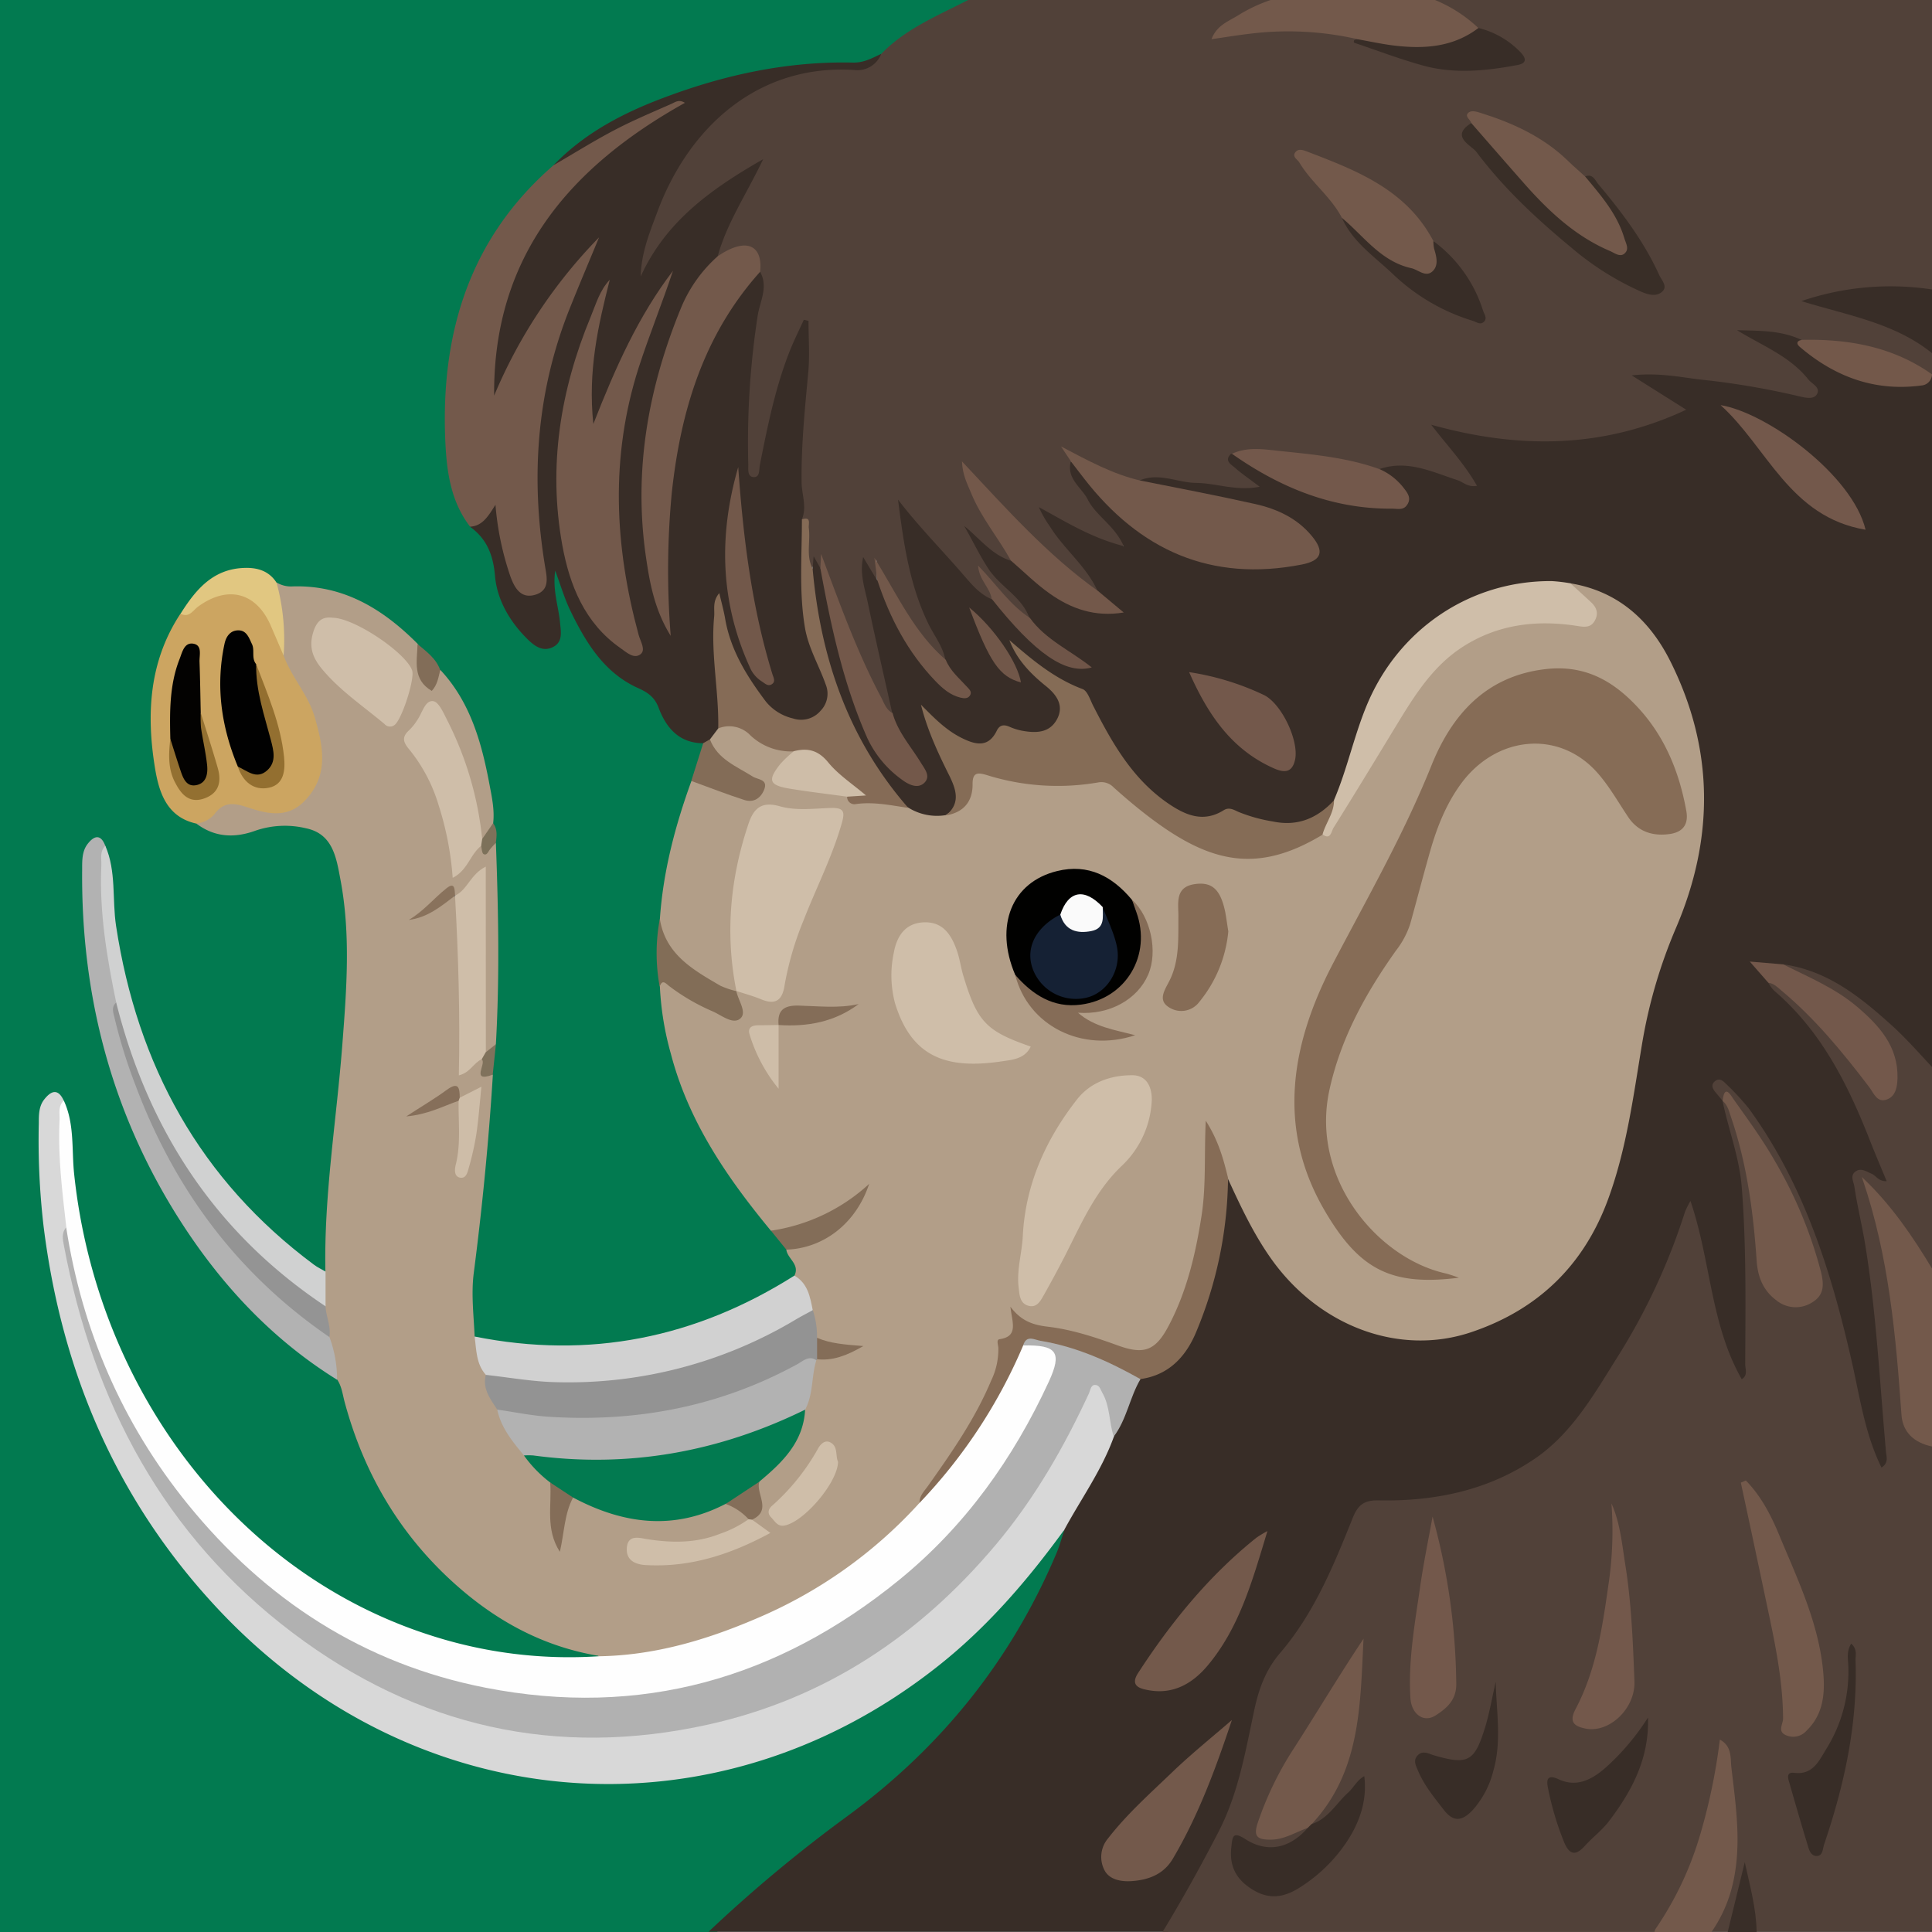 <svg xmlns="http://www.w3.org/2000/svg" viewBox="0 0 506.33 506.33"><rect x="0" y="0" width="506.33" height="506.33" fill="#808080" stroke="none"/><defs><style>.cls-1{fill:#027a50;}.cls-2{fill:#514139;}.cls-3{fill:#73594b;}.cls-4{fill:#b29e88;}.cls-5{fill:#382d27;}.cls-6{fill:#d8d8d8;}.cls-7{fill:#fefefe;}.cls-8{fill:#cca561;}.cls-9{fill:#b2b2b2;}.cls-10{fill:#d1d1d1;}.cls-11{fill:#d0d1d1;}.cls-12{fill:#826d57;}.cls-13{fill:#e1c781;}.cls-14{fill:#836c57;}.cls-15{fill:#836d58;}.cls-16{fill:#826d58;}.cls-17{fill:#80725c;}.cls-18{fill:#7d715a;}.cls-19{fill:#856b56;}.cls-20{fill:#73584b;}.cls-21{fill:#392e27;}.cls-22{fill:#73584a;}.cls-23{fill:#72584a;}.cls-24{fill:#6f5548;}.cls-25{fill:#392e28;}.cls-26{fill:#866c56;}.cls-27{fill:#856c56;}.cls-28{fill:#cfbea9;}.cls-29{fill:#939393;}.cls-30{fill:#010100;}.cls-31{fill:#949494;}.cls-32{fill:#856c57;}.cls-33{fill:#cebda8;}.cls-34{fill:#846d58;}.cls-35{fill:#846e59;}.cls-36{fill:#866f5a;}.cls-37{fill:#89725c;}.cls-38{fill:#b1b1b1;}.cls-39{fill:#715749;}.cls-40{fill:#010101;}.cls-41{fill:#030201;}.cls-42{fill:#936f30;}.cls-43{fill:#937031;}.cls-44{fill:#152134;}.cls-45{fill:#fafafa;}</style></defs><g id="Calque_2" data-name="Calque 2"><g id="Calque_8" data-name="Calque 8"><path class="cls-1" d="M278.76,406.84c-8.26,17.65-17.25,34.78-31.28,48.83a265.42,265.42,0,0,1-30.1,26.06c-8.69,6.42-16.64,13.77-24.95,20.66-1.52,1.27-3,2.75-4.56,3.94H0V0H257.58a22.87,22.87,0,0,1-2.93,1.36c-8.23,4.1-16.46,8.18-23.51,14.23a8.3,8.3,0,0,1-2.22,1.27h0c-2.43,1-5.09.82-7.75,1-5.8.33-11.54.88-17.21,1.72-16.24,2.38-31.86,7.11-46.32,15.81a64.64,64.64,0,0,0-7.49,5h0a23,23,0,0,0-3.56,3.56l-.24.31c-16.56,14.26-24.5,33.08-27.54,54.07-1.89,13.07-.85,26.09,5.43,38.15l.23.46c.28.21.56.42.82.64,3.94,3.27,5.59,7.51,6.19,12.8a25.18,25.18,0,0,0,8,15.64c1.22,1.13,2.58,2.38,4.38,1.3,1.57-.94,1.14-2.58,1-4.07-.35-3.78-1.38-7.51-1-11.36.1-1.21.41-2.56,1.66-2.79s1.9,1.08,2.32,2.18a74.91,74.91,0,0,0,7,14.79c3.58,5.51,7.79,10.32,13.93,13.1,1.69.77,3.49,1.71,4.12,3.44,2.12,5.82,6.57,9.24,11.67,12.09h0l.09.06c0,.08.06.15.08.22h0c1.24,3.39-.6,6.18-1.71,9.11-.15.4-.29.8-.4,1.2l-.06.2c-3.39,11.68-6.72,23.38-7.93,35.55a16.39,16.39,0,0,0-.73,3.47h0c0,.45-.08.88-.1,1.33h0c-.15,3.46.46,6.94.5,10.41,0,.43,0,.87,0,1.31,0,.12,0,.25,0,.38,1.61,14,5.28,27.29,12.26,39.61,4.76,8.4,10.77,15.91,16.39,23.7.24.35.5.7.76,1s.31.39.47.58a32.46,32.46,0,0,1,2.87,3.63c.13.2.25.41.37.63l.19.32c1.45,2.37,2.87,4.75,1.38,7.41a4.5,4.5,0,0,1-.49.74s0,0,0,0a2.77,2.77,0,0,1-.22.29c-13,9.39-27.71,14.59-43.38,17.25a107.37,107.37,0,0,1-34.55.11,15.45,15.45,0,0,1-4.64-1.24,6.84,6.84,0,0,1-1.18-.71,7.17,7.17,0,0,1-.94-.82c-2-4.87-2-10.06-1.49-15.08,1.82-16.35,3.15-32.75,5.62-49a28.81,28.81,0,0,0,.07-4.26v-.2a10.27,10.27,0,0,1,0-2.07,27.85,27.85,0,0,1,.57-3.95c.06-.34.13-.69.18-1,.12-.64.21-1.29.27-1.94q.09-25.31-.05-50.6V222a9.81,9.81,0,0,1-.07-1.09c0-.69,0-1.38,0-2.06a7.15,7.15,0,0,0-.25-1.78,4,4,0,0,0-.34-.87c-1.06-6.81-2-13.64-3.9-20.3A58.11,58.11,0,0,0,115,177.32l-.25-.34c-.14-.17-.28-.34-.41-.52-1.19-1.48-2.29-3-3.57-4.42a15.42,15.42,0,0,0-1.41-1.39,12.56,12.56,0,0,0-1.4-1.1c-8.73-8-18.27-14.26-30.79-13.93a8.75,8.75,0,0,1-4.12-.88,8,8,0,0,1-1.06-.6,3.92,3.92,0,0,0-.33-.27C64,147.5,57.41,151.57,52,157.12h0c-.65.66-1.27,1.34-1.88,2a8.86,8.86,0,0,0-1.23,2c-.16.33-.32.66-.5,1-6.85,12.42-8.45,25.64-5.8,39.43,1.13,5.87,4.07,10.56,9.76,13a3,3,0,0,0,.37.17l.88.46a15.4,15.4,0,0,0,11.12.82A37.83,37.83,0,0,1,76,214.81c7.33.19,11.58,3.4,13.94,10.53,2.71,8.18,2.48,16.68,2.63,25.13.41,22.14-3.31,44-5.16,65.91-.46,5.42.91,11-1.06,16.29a5.81,5.81,0,0,1-1.11.83,3.14,3.14,0,0,1-.5.23c-2.27.84-4-1.35-5.68-2.55C65.52,321.42,55,308.89,46.53,294.57A130.71,130.71,0,0,1,28,230.19a13,13,0,0,0-.27-2.34.33.33,0,0,0,0-.1A18.25,18.25,0,0,0,26.55,224v0c-.12-.3-.25-.59-.38-.88-3.6-.24-2.61,2.65-2.75,4.37a114.72,114.72,0,0,0,1.19,24.36c5,36.36,19.52,68.14,46.14,93.93,5,4.79,10.54,8.76,15.93,13h0l1.64,1.32.56.45c2.3,2.19,2.82,5.2,3.62,8.06,6.45,23,19.49,41.17,39.65,54.16a62.68,62.68,0,0,0,21.05,8.68c1.6.34,4,.08,3.93,2.63,0,.12,0,.25,0,.38s0,.09,0,.13c-6.38,2.89-13.15,1.87-19.58,1.05C91,429.7,57.36,404.89,35,364.28a143.59,143.59,0,0,1-17.11-54.69l-.24-2.49c-.33-3.66-.52-7.34-.59-11.06a11.59,11.59,0,0,0-.27-2.31,11.92,11.92,0,0,0-1.13-3.05c-.13-.24-.26-.48-.41-.72-3.63-.26-2.7,2.66-2.74,4.37-.22,10.12-.4,20.24,1.08,30.31,4.82,32.77,16.79,62.54,38.09,88C75.3,441,104.89,459.72,142,464.44c37.34,4.76,71.15-4.76,101-27.84a154.36,154.36,0,0,0,30.14-31c1.42-1.94,2.46-4.46,5.43-4.66l.24.22.09.08C280.61,403.06,279.56,405.1,278.76,406.84Z"/><path class="cls-2" d="M506.33,0V77.25c-.81,0-1.71-.13-2.48-.16-8.78-.31-17.52-.11-26.42,1.75a119.83,119.83,0,0,1,22.36,7.37,20,20,0,0,1,6.54,4.2v8.31l-.12,0h-.12a3.61,3.61,0,0,1-1.4-.21l0,0c-9.55-5.19-19.87-7.32-30.56-8l-1.56-.09c-.48-.18-1-.34-1.46-.47-3.13-.83-6.45-.72-9.34-1.58A37,37,0,0,1,475.8,98.56c1.29,1.49,2.92,3.12,1.79,5.27s-3.36,2-5.32,1.77c-7.74-1-15.33-2.91-23.07-3.94-4.78-.64-9.62-.63-14.72-1.72,1.08,1.58,2.63,1.93,3.77,2.79,1.81,1.37,4.58,2.27,4.19,5-.34,2.4-2.94,2.94-4.95,3.66-3.43,1.24-6.91,2.38-10.43,3.36-15.64,4.38-31.21,3.25-47.28-.89,2.46,3.61,5.27,6.33,7.28,9.62.78,1.27,1.72,2.7.76,4.16-1.17,1.78-3,1.15-4.51.55a66.57,66.57,0,0,0-15.81-4.29,17.59,17.59,0,0,0-4.22-.08h0a10.07,10.07,0,0,0-1.34.2c-.27,0-.55.11-.82.18-7.95-1.36-15.79-3.34-23.89-3.81-3.2-.19-6.4-.79-9.57-.36a15.28,15.28,0,0,0-2.07.44,1.34,1.34,0,0,0-.07.27c-.52,2.15,1.56,2.36,2.7,3.24s3.16,1.87,2.4,3.82c-.68,1.75-2.6,1.76-4.3,1.71-4.29-.12-8.46-1.18-12.72-1.48-3.54-.25-7-1.23-10.59-1.28h0a16.53,16.53,0,0,0-3.27.27l-.27,0c-6.44-.31-11.92-3.23-17.28-6.46-.13-.08-.23-.34-.34-.33-.69,0,0,.39-.08.59s0,.21.07.32a14,14,0,0,0,.49,1.85h0c1.66,4.92,5.53,8.39,8.76,12.27,1.84,2.21,5.58,4.42,3.6,7.39a.76.76,0,0,1-.08.11,1.09,1.09,0,0,1-.13.17c-2.1,2.66-5.36-.08-7.88-1A38.77,38.77,0,0,1,275.71,136c3.52,4.12,7.06,8.89,10.82,13.49,1.23,1.49,2.67,3.11,1.6,5.38l-.22.11-.11.06c-1.87.84-3.32-.39-4.61-1.42-10.27-8.23-19.4-17.64-27.94-26.83a81.32,81.32,0,0,0,8.19,14.47c1.15,1.64,2.84,3.22,1.84,5.55a1.59,1.59,0,0,1-.12.27h0c-4.14.36-5.52-.39-9.55-5.81,3.71,5.13,7.44,10.24,12.06,14.65,1.61,1.53,3.69,3.12,2.52,5.94l-.24.09a.09.09,0,0,1-.06,0c-2.38.86-3.73-1-5.23-2.31-2.53-2.13-4-5.12-6-7.42.46,1.4,3,2.5,1.46,4.7l-.09.13-.07.09c-2.48.76-4.27-.63-5.67-2.24-5.54-6.37-11.67-12.23-16.84-19.35,2,10.82,4,21.35,9.57,30.81,1.14,1.92,2.56,4,1.18,6.5l-.29.08h0c-2.9.7-4.26-1.63-5.66-3.41-5.11-6.57-10.09-13.25-12.49-22.52h0c0-.12-.07-.24-.1-.36a1.77,1.77,0,0,0,0,.22c0,.79.08,2.39.11,3.62h0c0,.48,0,.9,0,1.2s0,.44,0,.44a2.52,2.52,0,0,1-2.21-1.18c2.77,9.64,4.46,20.76,7.5,31.55a4.43,4.43,0,0,1-.74,4.23l-.38.15h-.06c-2,.61-3.06-1-3.83-2.4a148.45,148.45,0,0,1-12-27.67c-.59-1.85-1.12-3.72-1.61-5.61-.16-.62-.32-1.24-.47-1.87a14.36,14.36,0,0,1-.08-1.48c-.52.12-.28.75-.65,1l-.2.11,0,0c-.25.11-.52.16-.63,0-.64-.76-1-.94-1.41-.49a1.15,1.15,0,0,0-.15.2,3,3,0,0,0-.24.41,3.36,3.36,0,0,1-1.34-.91c-1.09-1.26-.64-3.09-.69-4.67a27.59,27.59,0,0,0-.44-5.84v-.07a7.76,7.76,0,0,0-1-2.26c-2.68-15.38.73-30.63,1-46.13A146,146,0,0,0,202,117.6a30.1,30.1,0,0,1-1.45,5.77c-.57,1.42-1.41,2.9-3.12,2.74-1.95-.17-2.6-1.79-2.8-3.57a120.6,120.6,0,0,1-.09-22.8c.67-9.11,2.64-18,3.43-27.13,0,0,0,0,0,0l0-.34c-.07-.27-.14-.53-.2-.78-1.37-5.18-1.65-5.13-7.73-4a3,3,0,0,1-2-.15l-.14-.08a1.33,1.33,0,0,1-.19-.14c-1.29-2.41-.09-4.55.86-6.63,2.21-4.83,4.62-9.57,7.28-14.52-10,6.64-19.27,13.58-24.63,24.51-.71,1.45-1.86,3.24-3.74,2.61s-1.6-2.79-1.19-4.34c4.92-18.75,12.4-35.81,30.35-46A38,38,0,0,1,204,19.55a52.92,52.92,0,0,1,18.63-2.2c3.38.14,6.21-.55,8.36-3.26,6.27-6.47,14.44-9.85,22.25-13.84l.49-.25h84.56a16,16,0,0,1-2.51.91,73.58,73.58,0,0,0-14.17,7,88.57,88.57,0,0,1,29.36-.43c1.77.26,3.68.18,4.86,1.92a.85.85,0,0,1-.14.86l0,0-.15.21.8.15h0a118.66,118.66,0,0,1,11.88,3.24c6.33,1.9,12.7,3.59,19.58,2.67,2.9-.38,5.85-.3,9-1.57-2.55-3.43-6.13-4.53-9.34-6.14l-.34-.18-.76-.52C381.72,5,377.14,1.93,371.82.06L371.66,0Z"/><path class="cls-3" d="M387.41,8.86c-.46,1.86-2.48,2.34-4.11,3a28.76,28.76,0,0,1-15.14,2,39.12,39.12,0,0,1-7.42-1.75,22.26,22.26,0,0,1-4.46-1.49h0a5,5,0,0,1-.56-.38h-.07a81.54,81.54,0,0,0-27.9-1.42c-3.25.37-6.48.91-10.24,1.45,1.41-3.79,4.7-4.76,7.28-6.44A41.08,41.08,0,0,1,333,0h43.08a37,37,0,0,1,11.35,7.33A3.8,3.8,0,0,1,387.41,8.86Z"/><path class="cls-4" d="M85.28,333.22c-.41-20,2.92-39.67,4.44-59.49,1.11-14.38,2.22-28.83-.49-43.16-1.07-5.65-1.92-12-9-13.49a23.81,23.81,0,0,0-13.26.61c-5.48,2-10.71,1.78-15.52-1.86,4.86-6.6,7.36-7.52,15.05-5.57,9.85,2.51,16-2.17,16-12.3,0-7-2.88-13.2-6.42-19.09-1.44-2.41-3.31-4.62-3.15-7.68a45.4,45.4,0,0,0-1.13-12.56c-.5-2-1.1-4.16.73-5.95a7.29,7.29,0,0,0,4.24,1c13.38-.38,23.67,6,32.7,15.07a13.57,13.57,0,0,1,1.63,5.14c.14,3.88,1.74,4,4.31,1.68,7.85,8.41,10.79,19,12.84,29.85.63,3.37,1.4,6.78,1,10.28-.11,2.07-.23,4.15-3.1,4.2-2.07-1.81-2.1-4.41-2.54-6.82A79.12,79.12,0,0,0,116.28,191c-.75-1.45-1.2-3.64-2.89-3.8-2.11-.2-2.42,2.36-3.54,3.69-1.38,1.65-1.95,3.42-.5,5.41,6.45,8.82,9,19.07,10.75,30,2-1.71,2.81-4.41,5.44-4.95,1.52.29,2.89-.9,4.42-.43.65,17.56,1,35.13,0,52.7-.73,1.46-1.29,3.28-3.46,1.59-1.52-2.39-1.16-5.1-1.17-7.71-.06-11.57,0-23.13,0-35.09-2,.5-3,2.49-4.79,2.6-4.41-2-5.93,2.54-8.49,3.73,2.6-.63,3.68-6.18,8.17-3.14,1.56,6.43,1.68,13,2,19.56s.12,12.86,0,19.29c0,2.24.39,3.6,3,2.74,2.95,0,1.85,3.67,3.95,4.47-1.08,17.36-2.77,34.66-5,51.9-.73,5.67,0,11.2.22,16.79,2.6,2.51,2.66,6.06,3.75,9.19.41,3.39,1.86,6.43,3.27,9.48a44.78,44.78,0,0,0,7.19,11.48c1.81,3.14,5.48,4.76,6.8,8.3,1,4.51.67,9.1.63,13.06.5-3.32.14-7.54,4.19-10.08a5.08,5.08,0,0,1,3.42.37c11.43,5.36,23,6,34.7,1a4.27,4.27,0,0,1,1.48-.19c3.16.43,5.87,1.47,6.64,5-.48,2.66-2.54,3.78-4.74,4.64-6.08,2.37-12.23,4.24-18.92,2.81-1.86-.4-3.93-.81-5.93.69,1,2.29,3.07,2.26,5,2.3,8.31.19,16-2.25,23.61-5.35,2.63-1.07,1.72-2.7,1.23-4.41,1.39-3.37.61-7,1.2-10.45a9.33,9.33,0,0,1,3.34-4.15c4.78-3.94,7.23-9.17,8.49-15.08,1.29-4,1-8.51,3.19-12.3a4.42,4.42,0,0,1,1-1c2-1.12,4.31-1.21,6.3-1.84-2.74-.15-5.34-.82-7.11-3.36a20,20,0,0,1-1.56-6.32c-.37-3.53-2.84-6.34-3.37-9.8,1.5-3-1.79-4.42-2.11-6.81a3.2,3.2,0,0,1,2.39-1.62c7.13-1.35,11.92-6,15.39-10.55-5.88,4.33-12.72,8.91-21.81,7.2-11.48-13.9-21.57-28.57-26.22-46.34a78.13,78.13,0,0,1-2.89-17.63c-.35-3.93,2.14-2,3.31-1.35,3.67,2.17,7.32,4.36,11.17,6.25,3,1.5,5.27,2.1,5-2.6,0-.65.59-1.13,1.16-1.5a4.89,4.89,0,0,1,2.93-.19c6.65,1.06,6.66,1.06,8.23-5.71,2.46-10.6,7.45-20.24,11.36-30.29,3.62-9.33,3.65-9.33-6.25-9.54-1,0-2,0-3-.13-7.8-.59-8-.58-10.18,7.21-2.74,10-4.46,20.06-2.94,30.5.4,2.7,1.21,5.58-.35,8.28a3.16,3.16,0,0,1-2.2,1c-8.12,0-18.78-11.54-18.24-19.69.85-12.46,4-24.4,8.24-36.09,1.58-1.25,3.15-.5,4.7,0,2,.7,4,1.73,6,2.27,1.81.46,4.38,2,5.29-.34.8-2-2.26-2.27-3.57-3.34-3.36-2.73-8.17-4.16-8.52-9.58a5.93,5.93,0,0,1,2.35-3.76,7.56,7.56,0,0,1,9.5.85c3.3,2.87,7.76,3.32,11.23,5.75.55,2-1,3-1.91,4.31-1.73,2.34-1,3.49,1.63,4.16,4.8,1.23,10,.68,14.56,2.89,1,.65,2,1.5,3.16,1.23,4.35-1,8.41.45,12.57,1.18,3.11.89,6.21,1.91,9.53,1.29,3.53,0,4.72-2.11,5.26-5.33.88-5.17,2-5.88,7.1-4.61a74.58,74.58,0,0,0,26.61,1.78c3.27-.37,5.71,1.05,8.09,3,6,4.95,12,9.85,19.1,13.3a28.87,28.87,0,0,0,24.93.71c2.26-1,4.37-2.44,7-2.29.83.82,1.1.54,1.67-.46,6.93-12.05,14-24,21.57-35.66q14.74-22.87,41.82-20c1.69.18,4,1.07,4.88-1.06.73-1.75-1.3-2.81-2.23-4.11s-3.12-2.28-1.73-4.54c2.68-1.56,5.21-.48,7.61.63,7.08,3.28,13.21,8,17.2,14.67,10.69,18,14.38,37.34,10,58a105.68,105.68,0,0,1-6.41,20.4c-5.46,12.44-7.72,25.72-9.76,39a154.08,154.08,0,0,1-6.84,28.56c-7.62,21.34-22.45,35-44.76,38.77-17.28,2.91-32-3.87-43.5-17a77.36,77.36,0,0,1-14.78-26.29c-1.32-3.05-2.07-6.3-3.2-9.09.86,7.42-.07,15.08-1.34,22.68a89.41,89.41,0,0,1-6.86,22.82,21.19,21.19,0,0,1-5.07,7.31c-2.83,2.5-6.05,3.59-9.65,2.1-8.33-3.47-17.28-4.63-25.85-7.17-.83-.25-1.26-.7-1.77.53-1.24,3-3.23,5.52-4,8.92-2.17,9.91-8.35,17.9-13.71,26.23-2.23,3.48-5,6.59-6.63,10.46-2.86,5.68-8,9.22-12.72,13a129.85,129.85,0,0,1-65.62,28.47c-2.55.35-5.31,1.13-7.34-1.44-13.88-2.35-25.78-8.6-36.37-17.79-15.12-13.12-24.86-29.45-30.06-48.64-.55-2.05-.78-4.22-2-6-2.52-3.28-2.87-7.24-3.5-11.11.47-3-1.76-5.59-1.07-8.57C83.66,338.91,82.51,335.72,85.28,333.22Z"/><path class="cls-5" d="M506.33,98.11V281.57c-1.68-.42-2.6-2.11-3.71-3.38-6.11-7-12.58-13.49-20.59-18.28a45.4,45.4,0,0,0-8.53-4.15,25.49,25.49,0,0,0-5.74-1.31h0l-.37,0a25.37,25.37,0,0,1-5-.45,15.86,15.86,0,0,1,2.6,3.1.41.41,0,0,1,.05.09c1.31,1.43,2.64,2.85,4,4.27,0,0,0,0,0,0,5.21,5.6,10.32,11.28,14.08,18.07,4.67,8.45,8.1,17.45,11.69,26.37.56,1.4.92,3-.23,4.25s-2.4.24-3.54-.38a3.92,3.92,0,0,0-2.43-.7.83.83,0,0,0-.36.15c-.72.47-.63,1.86-.38,3.33.76,4.39,2,8.68,2.7,13.08,3,17.86,4,35.91,5.47,53.92a7.42,7.42,0,0,1,0,1.49c-.19,1.64-.11,3.72-2,4.2-2.18.58-3.21-1.38-3.94-3a66.56,66.56,0,0,1-4.48-14.74,288.09,288.09,0,0,0-8.77-35.54,0,0,0,0,0,0,0,184.3,184.3,0,0,0-8-20.51L468,309.7l-.08-.18c-3.52-7.41-7.49-14.58-13.11-20.64h0c-.61-.67-1.24-1.32-1.9-2a1,1,0,0,1-.18-.22.79.79,0,0,1-.24,0c-.88,0-.19.64-.14,1a5.43,5.43,0,0,1,.29.67,3,3,0,0,1,.12.43l.06.27a81.54,81.54,0,0,1,3,11.28c0,.06,0,.12,0,.18a137.13,137.13,0,0,1,2.23,18.23c.79,12.26,1,24.49,1.05,36.74,0,2.43.54,6-2.1,6.61-3.19.75-3.8-3-4.88-5.29-5.45-11.59-5.92-24.47-9.55-36.67a178.7,178.7,0,0,1-30.91,55.59,43.89,43.89,0,0,1-24.42,15.28c-8.56,2.08-16.93,4.87-25.91,4.15-3.06-.24-4.41,1.62-5.45,4.12-2.78,6.77-5.92,13.36-9.23,19.88-2.33,4.61-4.69,9.3-8.19,13.05-5.26,5.63-7.76,12.35-8.75,19.66-2.58,18.94-11.4,35.24-21.06,51.22a13.13,13.13,0,0,1-2.54,3.19H185.71a376.92,376.92,0,0,1,36.1-30.09C246.49,458.12,265,435.19,276.9,407c.78-1.85,1.31-3.8,1.94-5.72,0-.12.07-.23.11-.35v0h0c-1-2.57.58-4.47,1.75-6.39a192.82,192.82,0,0,0,10-18.84,13.29,13.29,0,0,0,.69-1.14,21.72,21.72,0,0,0,1.08-2.29c.93-2.24,1.6-4.59,2.63-6.79a16,16,0,0,1,2.22-3.84,6,6,0,0,1,.66-.67,5.69,5.69,0,0,1,.72-.55c7.74-3.14,12.4-9,14.9-16.8a139.36,139.36,0,0,0,6.24-29c.16-1.63,0-3.38.89-4.78a3.93,3.93,0,0,1,1-1.1c3.37,7.34,6.77,14.63,11.49,21.26,12.56,17.63,33.54,25.46,52.33,19.14,17.44-5.86,29.49-17.45,35.87-34.78,4.91-13.33,6.67-27.34,9-41.23a132.32,132.32,0,0,1,8.84-30c10-23.39,10-46.79-1.46-69.74-5.44-10.91-13.81-18.49-26.33-20.53h0c-3.9,1.77-8.15,1-12.22,1.63-19.15,3.08-31.71,14.22-39.53,31.4a111.39,111.39,0,0,0-5.33,15.55,32.45,32.45,0,0,1-3.65,8.7c-.19.25-.39.49-.59.72s-.59.69-.89,1h0c-5.93,6.22-13.35,6.43-21.38,3.78a16.47,16.47,0,0,0-9.68-.62c-4.58,1.17-8.78-.24-12.71-2.85-8.75-5.81-14.23-14.29-18.94-23.29-2.24-4.29-4.9-7.6-9.39-9.72-.85-.4-1.68-.83-2.49-1.3a12.28,12.28,0,0,1,2.42,2.76c1.71,2.62,2.62,5.42,1.1,8.44a7.23,7.23,0,0,1-7.35,4.18c-4.51-.4-8.63-.56-12.6,2.4-2,1.53-4.83.24-7.09-.93a23.66,23.66,0,0,1-6.58-4.61c1.84,4.57,4.25,9.28,6.3,14.15,1,2.37,1.41,3.89,1.07,5.17h0c-.37,1.41-1.66,2.53-4.1,4.21a14.19,14.19,0,0,1-9.84-2,14.18,14.18,0,0,1-3.83-2.16h0a21.19,21.19,0,0,1-4.56-5.21,109.87,109.87,0,0,1-11.57-23.76v0q-1.29-3.65-2.37-7.37h0c-1.53-5.22-2.77-10.54-3.81-15.93a.06.06,0,0,1,0,0c-.06-.25-.1-.5-.15-.75a12.82,12.82,0,0,1-.35-4.59A4.79,4.79,0,0,1,213,149c0-.14,0-.29,0-.43.06-.84.14-1.7.23-2.79l1.79,3.15.06.08a10.5,10.5,0,0,1,1.4,2.25,26.32,26.32,0,0,1,1.61,5.61c.15.73.31,1.46.5,2.18,2.42,9.14,4.39,18.4,7.58,27.33a36,36,0,0,0,8.4,13.94c1.4,1.38,2.8,2.83,5.38,2.94,0-3.59-2.65-5.63-4-8.29s-4-4.7-2.11-8l0-.07c-2.15-9.66-4.39-19.31-6.42-29-.8-3.8-2.18-7.59-1.2-11.91,1.23,2.08,2.35,3.93,3.45,5.78l.15.25c2.33.92,2.65,3.29,3.54,5.16,3,6.3,6.13,12.51,10.73,17.85a20.69,20.69,0,0,0,6.83,5.56c-1.08-2.82-4.37-4.33-3.16-7.57a.14.14,0,0,1,0-.06c-.64-3.52-2.88-6.28-4.41-9.39-5-10.21-6.57-21.34-8-32.64,5.4,7.08,11.63,13.31,17.37,20,2.09,2.42,4.09,4.77,7.08,6.07l.21,0c2.37.18,3.41,2.15,4.71,3.71a49.46,49.46,0,0,0,17.53,13.47,79.43,79.43,0,0,1-9.71-7c-1.53-1.33-3.5-2.58-2.76-5.16a.24.24,0,0,1,0-.08c-2-5.57-7.6-8.12-10.72-12.85-2.38-3.6-4.18-7.48-6.38-11.26,4,3.2,7.09,7.46,12.14,9.1h0l.34-.08c2.62-.5,3.92,1.67,5.46,3.1,5.58,5.18,11.89,8.73,19.64,9.35-1.17-1.25-3.23-1.95-2.58-4.22a.53.53,0,0,1,0-.12c-2.95-6.59-8.83-11-12.56-17.05a28.12,28.12,0,0,1-2.86-5c6.93,3.75,13.49,7.92,22,10.15l.24.07-.11-.24c-2.42-5.28-7.14-7.69-9.33-12-1.64-3.19-5.52-5.37-4.47-9.79a4.22,4.22,0,0,1,1,.12c1.85.44,2.85,2.11,4.06,3.44,4.37,4.79,8.64,9.73,13.86,13.57,11.81,8.71,25.26,10.28,39.38,8.22,1.41-.2,3.21-.26,3.82-1.9.71-1.93-1-3-2.06-4.18-3.32-3.48-7.62-5.18-12.14-6.49-7.53-2.17-15.37-2.74-23-4.58-2.11-.51-4.46-.64-6.07-2.25a5.35,5.35,0,0,1-.85-1.1c5.07-2.23,9.94.55,14.92.61,5.3.07,10.49,2.21,16.62,1-2.57-1.95-4.68-3.38-6.58-5.06-1-.84-2.75-1.81-.95-3.55a8,8,0,0,1,4.78,1.09c.85.45,1.68,1,2.51,1.49,10.08,6.14,20.88,9.87,32.81,9.81,1.14,0,2.61.38,3.23-.7.83-1.43-.6-2.38-1.42-3.36s-2.27-1.89-2.85-3.25a3.37,3.37,0,0,1-.26-1.05c7.36-2.6,13.89.68,20.59,2.87,1.51.49,2.72,1.93,5.09,1.46-3.34-5.87-7.82-10.55-12-16,22.61,6.31,44.71,6.42,66.83-3.93l-14.28-9c7.6-.84,13.53.68,19.48,1.25a203.25,203.25,0,0,1,24.43,4.24c1.53.34,3.77.94,4.64-.57,1-1.8-1.32-2.67-2.28-3.88-4.89-6.14-12.17-8.86-18.67-12.89,5.77.18,11.47,0,16.78,2.5.58.51,1.17,1,1.77,1.48,9,7.23,19,10.77,30.6,8C505.23,98.41,505.78,98.27,506.33,98.11Z"/><path class="cls-5" d="M188.23,190.9l-2.18,2.89c-.46.55-.68,1.52-1.76,1-6.25-.05-9.63-3.93-11.64-9.2-1-2.72-2.64-4-5.31-5.21-9-4-13.83-12-17.92-20.47-1.49-3.09-2.45-6.43-3.91-10.36-.73,5.11.85,9.29,1.26,13.57.24,2.54.82,5.23-2,6.53-2.62,1.21-4.71-.35-6.59-2.21-4.64-4.6-7.91-10.27-8.45-16.51-.49-5.58-2.16-9.69-6.53-12.88,1.67-2.64,3.39-6.39,6.61-5.84,3,.52,2.16,4.73,2.82,7.35.93,3.7,1.39,7.53,3.07,11,.7,1.45,1.44,3.4,3.5,2.9,2.4-.58,2.11-2.77,1.74-4.53-1.82-8.53-1.36-17.16-1.6-25.78-.57-20.3,6-38.74,13.34-54.88-3.83,5.46-9.14,12.48-13.46,20.15-2.36,4.2-4.49,8.5-6.43,12.92-.68,1.55-1.11,4.1-3.37,3.56-2-.48-1.8-2.92-1.94-4.71a27.77,27.77,0,0,1,.09-5.47c4-31.18,20.94-52.85,48.56-66.78-4.09,2.1-8.29,4.2-12.36,6.57s-8.25,5-12.4,7.4c-1.9,1.11-3.74,3.06-6.31,1.4,8.11-8.43,18.21-13.7,29-17.74,15.93-6,32.37-9.55,49.48-9.17,2.88.07,5.05-1.19,7.41-2.29a6.69,6.69,0,0,1-7.14,4.23c-25-1.58-43.3,14.82-51.62,37.42-2,5.32-4.15,10.65-4.28,16.71,6.44-14.18,18-22.7,32.1-30.75-4.47,9.33-9.54,16.78-11.92,25.45a5.72,5.72,0,0,1-1.51,4.11C177.78,82.52,175,96,172,109.52c-3.76,17.12-1.57,34,1.56,48.24-1.81-26.56,1.4-54.5,17.71-79.67,1.92-3,3.62-6.51,7.94-6.85,2.22,4-.08,7.8-.65,11.56a218.08,218.08,0,0,0-2.45,39c0,1.28-.25,3.18,1.42,3.24s1.36-1.9,1.6-3.13c2-10.06,4-20.13,7.77-29.73,1.12-2.85,2.5-5.59,3.77-8.39l1.22.3c0,4.52.35,9.07-.07,13.55-.88,9.54-1.86,19.07-1.74,28.66,0,3.26,1.45,6.5.09,9.76,1.89,5.27.79,10.79,1.23,16.17.63,7.67,1.57,15.13,4.85,22.16.14.3.21.63.33.93,2.64,6.73,2.07,10.51-2,13.31-3.88,2.67-9.84,1.92-14-2.52-6.23-6.61-10.63-14.33-12.07-23.47.91,7,.19,14.18,1.5,21.22A8.6,8.6,0,0,1,188.23,190.9Z"/><path class="cls-6" d="M291.93,376.49c-3.14,8.77-8.61,16.3-13,24.42-9.7,13.34-20.39,25.77-33.44,36-58.72,46.23-137.76,39.6-189.22-16.16-26-28.13-40.2-61.71-44.87-99.55a194.43,194.43,0,0,1-1.23-26.86c0-2.16,0-4.4,1.42-6.2,1.76-2.25,3.59-3,5.11.28-.13,10.71,1.18,21.32,2.24,31.94-1.24,4-.49,7.95.37,11.78,8.94,39.86,28.3,73.31,62.17,97,38.69,27,80.6,32,124.45,14.37,32.83-13.2,56.16-37.11,72.42-68.21,1.77-3.38,3.37-6.86,5.13-10.25.76-1.46,1.54-3.17,3.51-3.13,2.13,0,3,1.8,3.84,3.47A15.6,15.6,0,0,1,291.93,376.49Z"/><path class="cls-7" d="M17.39,321.7c-1.07-9.34-2.23-18.68-1.78-28.11.09-1.77-.46-3.69,1.12-5.14,2.88,6.22,2,13,2.73,19.5,6,56,42.24,104.23,93.19,120.57a118,118,0,0,0,44.15,5.55c14.46-.19,28.06-4.18,41.19-9.79a121.54,121.54,0,0,0,43-30.42c3.4-5.42,7.88-10.06,11.37-15.42a181.76,181.76,0,0,0,11.72-21.11c1-2.06,1.82-4.27,3.81-5.69,3.78-1.57,7-.13,9.47,2.49s.66,5.45-.51,7.93c-21.62,45.71-56,75.54-106.88,83.27-38.45,5.85-72.62-5.46-102.48-30.05C40.12,392.75,25,363.17,18,328.94,17.55,326.55,16.32,324.23,17.39,321.7Z"/><path class="cls-3" d="M145.09,43.29c5.29-3.07,10.49-6.33,15.9-9.17,4.84-2.54,9.89-4.66,14.9-6.87,1-.43,2-1.31,3.61-.3-30.22,16.87-50.29,40.25-50,76.74A132.53,132.53,0,0,1,157,62.21c-2.6,6.3-5.27,12.56-7.79,18.89-8.68,21.84-10.16,44.37-6.35,67.41.46,2.77,1.24,6-2.27,7.26-4,1.39-5.71-1.61-6.84-4.74a76.68,76.68,0,0,1-3.9-18.74c-1.87,2.94-3.36,5.55-6.64,5.74-5.26-6.79-6.2-15-6.53-23C115.57,87,123.19,62.26,145.09,43.29Z"/><path class="cls-8" d="M74.33,171.81c2.09,5.74,6.49,10.29,8.19,16.27,2.19,7.68,3.75,15.08-2.62,21.75-4.49,4.7-9.79,3.49-14.73,1.85-3.69-1.23-6.42-1.78-9,1.73a7.17,7.17,0,0,1-4.77,2.42c-7.78-1.73-9.75-8.3-10.78-14.55-2.3-14.09-1.56-27.95,6.67-40.44,1.56-.37,2.36-1.7,3.44-2.69,8.23-7.51,19.72-3.91,22.26,6.93C73.54,167.31,73.48,169.65,74.33,171.81Z"/><path class="cls-9" d="M86.34,350.41a31.65,31.65,0,0,1,2,11.19C70.94,350.79,57.45,336.12,46.64,319c-17.53-27.82-25.42-58.38-25.11-91.15,0-2.34-.05-4.75,1.44-6.68,1.69-2.19,3.45-2.67,4.64.54.11,11.38.83,22.7,3.33,33.83a45,45,0,0,1,.85,5.86c-1,4.41.47,8.55,1.68,12.65,6.86,23.4,19.29,43.5,36.31,60.85,3.61,3.69,7.79,6.72,11.82,9.9A15.13,15.13,0,0,1,86.34,350.41Z"/><path class="cls-10" d="M208.19,334.31c3.51,2,4.11,5.53,4.8,9-1,2.48-3,3.93-5.18,5.15-23.24,12.75-47.89,18.32-74.35,14.49-2.25-.32-4.7-.46-6.17-2.68-2.53-2.87-2.42-6.51-2.91-10C154.48,356.3,182.36,350.64,208.19,334.31Z"/><path class="cls-11" d="M30.45,262.73C28,250.89,26,239,26.56,226.85c.08-1.77-.5-3.7,1.05-5.18,2.91,6.72,1.75,14,2.81,21,5.57,36.51,22,66.59,51.9,88.81.92.68,2,1.18,3,1.77,0,3,0,6.08,0,9.13-3.34,1.29-5.28-1.3-7.4-2.91-20.57-15.61-34.83-35.82-43.34-60.12C32.69,273.93,30.26,268.65,30.45,262.73Z"/><path class="cls-12" d="M172.93,240.8c1.44,9.31,8.73,13.38,15.86,17.53a21.53,21.53,0,0,0,4.19,1.42v0c.48,2.48,2.91,5.61,1,7.21s-4.83-.85-7.17-1.89a53.91,53.91,0,0,1-11.47-6.67c-.91-.73-1.78-1.82-2.45.18A48.42,48.42,0,0,1,172.93,240.8Z"/><path class="cls-13" d="M74.33,171.81c-1.09-2.56-2.2-5.11-3.29-7.66-3.76-8.88-11.31-10.9-19.14-5.16-1.35,1-2.34,3-4.58,1.85,3.94-6.26,8.46-11.74,16.69-12,3.45-.13,6.49.77,8.48,3.88A56.9,56.9,0,0,1,74.33,171.81Z"/><path class="cls-14" d="M184.29,194.77l1.76-1c2,5.23,7,7.07,11.25,9.76,1.28.81,4.1.66,2.95,3.46-.91,2.24-2.78,3.44-5.16,2.67-4.68-1.51-9.28-3.3-13.92-5Z"/><path class="cls-15" d="M202.05,322.53a48.27,48.27,0,0,0,25.74-12.27c-3.47,10.46-12,16.91-21.71,17.24Z"/><path class="cls-16" d="M115.37,175.61c-.46,1.89-.73,3.86-2.21,5.46-5.13-3-3.84-7.82-3.73-12.28C111.75,170.77,114.3,172.55,115.37,175.61Z"/><path class="cls-17" d="M129.13,281.65c-5.94,2.19-1.51-3-2.88-4-.48-1.1.11-1.61,1.08-1.9l2.64-2.09Z"/><path class="cls-18" d="M126.37,219.88l2.86-4.14c1.2,1.58.93,3.38.73,5.17a19.51,19.51,0,0,0-1.57,1.71c-.46.61-.81,1.66-1.65,1.21-.46-.24-.45-1.39-.65-2.13A1.26,1.26,0,0,1,126.37,219.88Z"/><path class="cls-3" d="M298.86,125.94c10,2,20.09,3.91,30.08,6.15,5.72,1.28,11,3.7,14.87,8.4,3.38,4.08,2.56,6.44-2.64,7.46-23.83,4.66-42.5-3.75-57.06-22.54l-3.33-4.32L278.07,117C285.3,120.81,291.71,124.29,298.86,125.94Z"/><path class="cls-3" d="M199.2,71.24c-14.8,16.5-20.84,36.45-23.15,58a214.66,214.66,0,0,0-.27,37.4c-4.23-6.79-5.49-13.8-6.5-20.73-3.27-22.53.57-44.16,9.14-65.07a37,37,0,0,1,9.66-13.67c.55-.35,1.09-.73,1.67-1.06C196.65,62.18,199.91,65.24,199.2,71.24Z"/><path class="cls-19" d="M188.23,190.9c.2-9.78-2-19.47-1.07-29.27.19-1.9-.53-4,1.35-6.19.59,2.55,1.19,4.65,1.55,6.8,1.43,8.27,5.76,15.11,10.67,21.64a12.94,12.94,0,0,0,7.07,4.4,6.7,6.7,0,0,0,7.25-2,6.4,6.4,0,0,0,1.34-6.92c-1.76-5-4.54-9.54-5.44-14.91-1.58-9.44-.78-18.88-.79-28.33,2.55-.84,1.68,1.22,1.81,2.25.48,3.54-.8,7.24,1,10.66,2.08,23.41,9.37,44.74,25.07,62.7-4.56-.67-9.09-1.66-13.76-1a1.9,1.9,0,0,1-2.27-1.94,2.28,2.28,0,0,1,2.68-1c-5.94-2.62-9.78-9.06-16.63-10.88a15.44,15.44,0,0,1-11.4-4.19A7.65,7.65,0,0,0,188.23,190.9Z"/><path class="cls-3" d="M385.59,32.25c-.24-.9-1.69-1.66-.91-2.56s2.19-.46,3.27-.13c8.57,2.68,16.59,6.34,23.13,12.74,1.4,1.37,2.92,2.64,4.38,4,5.2,3.86,8.35,9.31,11.37,14.83,1.05,1.93,1.63,4.24-.14,6s-3.77.76-5.61,0c-7.95-3.07-14.16-8.65-20-14.6-4.74-4.87-9.1-10.13-13.4-15.41C386.55,35.72,385.48,34.25,385.59,32.25Z"/><path class="cls-3" d="M351.68,57.09c-2.85-5.49-8-9.23-11.13-14.47-.54-.9-2.11-1.58-.94-2.87.74-.81,1.89-.44,2.82-.08,13.09,5,26.14,10,33.23,23.52.53.83.95,1.73,1.47,2.57a4.78,4.78,0,0,1-.25,5.57c-1.35,2-3.33,1.92-5.34,1.35a22.69,22.69,0,0,1-8.41-4A70.68,70.68,0,0,1,351.68,57.09Z"/><path class="cls-20" d="M361.67,123a16.23,16.23,0,0,1,6.18,4.85c1,1.29,2.13,2.69.92,4.46-1,1.49-2.48,1-4,1-15.66.1-29.32-5.54-41.9-14.38,4.1-1.93,8.5-1.15,12.63-.73C344.32,119.13,353.22,119.92,361.67,123Z"/><path class="cls-21" d="M385.59,32.25c4.66,5.34,9.31,10.69,14,16C406,55.49,413,62,422,65.81c1.18.51,2.77,1.85,4,.37.94-1.09.08-2.49-.3-3.75-1.89-6.38-6.16-11.22-10.27-16.18,2-.85,2.64,1.06,3.44,2,6.2,7.38,12,15.06,16,23.89.63,1.38,2.37,3,.6,4.43-1.49,1.19-3.5.66-5.23-.07a75,75,0,0,1-18.47-11.64c-9.1-7.51-17.73-15.58-24.81-25C385.74,38.13,379.86,35.82,385.59,32.25Z"/><path class="cls-22" d="M233.93,186.88c1.34,4.93,4.75,8.68,7.34,12.9,1,1.66,2.74,3.62,1,5.35s-4.18.49-5.89-.79a28.06,28.06,0,0,1-9.12-11C221,179.15,217.77,164.1,215,148.94c.07-1.26.13-2.51.19-3.77,4.78,12.72,9.29,25.42,15.62,37.37C231.68,184.12,232.17,186,233.93,186.88Z"/><path class="cls-22" d="M287.83,154.94l6.67,5.58c-7.61,1.25-13.77-1-19.33-4.91-3.65-2.56-6.84-5.77-10.23-8.69-3.31-6-7.89-11.35-10.49-17.83-.91-2.26-2.16-4.39-2.35-8.18C263.83,133.42,274.58,145.54,287.83,154.94Z"/><path class="cls-5" d="M506.33,75.86V92.55c-9.92-8-22.34-9.94-34.22-13.64A72.33,72.33,0,0,1,506.33,75.86Z"/><path class="cls-22" d="M506.33,98.11a3,3,0,0,1-2.8,2.92c-12.18,1.62-22.63-2.27-31.81-10.09-1.05-.9-.85-1.65.6-1.88C484.53,88.82,496.12,90.87,506.33,98.11Z"/><path class="cls-5" d="M355.71,10.27c3.09.55,6.15,1.21,9.25,1.62,8,1,15.74.59,22.51-4.56a22.84,22.84,0,0,1,11,6.34c1.66,1.74,1.6,2.92-.77,3.37-8.33,1.56-16.74,2.41-25,.07-5.89-1.65-11.63-3.83-17.43-5.78-.16-.05-.4-.11-.43-.21C354.64,10.37,355.29,10.42,355.71,10.27Z"/><path class="cls-5" d="M351.68,57.09c5.76,4.8,10.2,11.42,18.18,13.19,1.84.41,3.7,2.42,5.47.91s1.16-3.92.52-6a9.11,9.11,0,0,1-.19-2,36,36,0,0,1,13,18.19c.31.92,1.09,1.89.4,2.77-1,1.23-2.17.19-3.17-.1A52.28,52.28,0,0,1,364.8,71.59C360.08,67.16,354.45,63.35,351.68,57.09Z"/><path class="cls-23" d="M247.87,172.94c1.15,2.87,3.5,4.79,5.5,7,.53.6,1.35,1.22.95,2.12-.51,1.13-1.71,1-2.61.77-2.67-.64-4.7-2.41-6.54-4.32-7.28-7.57-12-16.61-15.26-26.52-.21-1.6-.41-3.2-.75-5.82C235.22,156,239.63,165.85,247.87,172.94Z"/><path class="cls-24" d="M269.89,161.92c4.17,5.79,10.76,8.61,16.24,13-6.84,1.93-14.86-3.63-26.24-18-.45-2.94-3.28-4.85-3.56-8.7C261.13,153.12,264.58,158.48,269.89,161.92Z"/><path class="cls-2" d="M495.79,268.73c-8.24-7.45-16.87-14.4-28.46-16a3.32,3.32,0,0,0,.42,1.71h0c.79,1.35,2.53,1.69,3.91,2.3a60.31,60.31,0,0,1,15.49,9.79c3.54,3.09,6.58,6.61,7.78,11.28.65,2.53,1.73,5.95-.89,7.31s-3.24-2.48-4.88-3.88a7.61,7.61,0,0,1-.91-1.17c-5.87-7.4-11.8-14.75-19.28-20.64-1.25-1-2.37-2.52-4-2.38a3.45,3.45,0,0,0-1.51.55,10.53,10.53,0,0,0,1.46,2c12.4,10.59,19.39,24.63,25.2,39.43,1.36,3.46,2.82,6.88,4.33,10.53-2.16.08-2.74-1.43-3.93-1.94-1.37-.58-2.78-1.62-4.2-.62-1.57,1.1-.52,2.66-.31,4.1.73,4.91,1.92,9.73,2.74,14.63,3,18.14,3.88,36.48,5.52,54.75.11,1.24.77,2.92-1.18,4.13-4.38-8.94-5.66-18.48-7.79-27.81-5.37-23.56-12.52-46.45-27-66.33a68.27,68.27,0,0,0-6.09-6.55c-.71-.74-1.62-1.39-2.62-.67-1.26.91-.85,2,0,3l1.89,2.28a1.56,1.56,0,0,1,1.21-.12,2.07,2.07,0,0,1,1,.95,3.68,3.68,0,0,0-.92-.52,4.58,4.58,0,0,0-1.33-.29c1.55,7.44,4.33,14.59,5,22.24,1.26,15.57,1,31.16.94,46.75,0,1.25.77,2.9-.91,3.92-8.2-14.35-8.07-30.94-13.44-46.72a24.4,24.4,0,0,0-1.42,2.81,165.07,165.07,0,0,1-17.8,38.23c-6.06,9.7-11.91,19.89-21.46,26.43-12.16,8.34-26.29,11.3-41,11-3.68-.07-5.39,1-6.84,4.61-5,12.48-10.12,25-19,35.36-3.89,4.54-5.63,9.54-6.81,15.05-2.31,10.84-4.15,21.75-9.34,31.82-4.61,8.92-9.47,17.69-14.68,26.27H435.14c2.14-2.22,3.52-5,5-7.69,6.25-11.56,9.61-24,11.65-37.66.88,6.34,1.33,12,1.67,17.6.54,8.75-.77,17.23-5.18,25a6.61,6.61,0,0,0-1.06,2.72h6.59c3-3.95,2.75-8.86,3.61-12.43.47,3.49,0,8.16,2.09,12.43h46.84V377.76c-.7-.48-1.46-.89-2.18-1.34a7.64,7.64,0,0,1-3.92-6.52c-.13-4.31-.86-8.55-1.23-12.84-1.26-14.76-3.26-29.4-7.82-43.09a159.64,159.64,0,0,1,13.24,18.64,6.67,6.67,0,0,0,1.91,2.43V279.65C502.88,275.94,499.54,272.12,495.79,268.73Zm-32.15,36.5c4.91,9.1,9.46,18.32,11.66,28.51.48,2.21.58,4.36-1.62,5.8a5.81,5.81,0,0,1-6.59-.16,10,10,0,0,1-4.77-8.32c-.22-3.83-.83-7.6-1.24-11.4a117.69,117.69,0,0,0-5.18-25.34c-.24-.72-.42-1.55-.67-2.35C458,296.44,461.14,300.61,463.64,305.23Z"/><path class="cls-3" d="M506.33,332.44v46.65c-4.8-1-7.68-3.83-8-8.28C496.87,350,495,329.25,488.19,309.2c-.08-.25-.16-.49-.25-.74.2.19.41.38.61.59C495.74,315.93,501.25,324,506.33,332.44Z"/><path class="cls-3" d="M453.52,496a36.67,36.67,0,0,1-5,10.36H433.61a1.9,1.9,0,0,1,.31-.9,86.54,86.54,0,0,0,11.37-23.69,153.75,153.75,0,0,0,5.44-25.86c3.16,1.69,2.77,4.7,3,7.09C455,474,456.76,484.94,453.52,496Z"/><path class="cls-25" d="M460.37,506.33h-7.58l4.47-18.3C458.6,494.19,460.28,500.15,460.37,506.33Z"/><path class="cls-26" d="M382.33,334.86c-17.58,2.21-25.95-2-34.95-17.22-12.95-21.83-9.06-43.95,1.9-65,9-17.21,18.6-33.94,25.88-52.06,5.23-13,14.09-23.44,30-25.23,10.1-1.14,17.44,3,23.8,9.75,7.26,7.68,11.15,17.15,13,27.53.68,4-1.53,5.67-4.8,6-4.16.48-7.89-.71-10.42-4.46-2.69-4-5.06-8.26-8.25-11.81-10-11.12-26.35-9.59-35.61,3.06-3.88,5.3-6.26,11.32-8.05,17.57s-3.48,12.8-5.26,19.19a22.9,22.9,0,0,1-3.76,7c-7.92,11.17-14.46,22.93-17.42,36.57-5,23.17,12.69,44.07,30.56,48A36.11,36.11,0,0,1,382.33,334.86Z"/><path class="cls-27" d="M247.88,213.7c3.89-3.08,2.73-6.68,1-10.25-3-6-5.86-12.11-7.52-18.77,3.29,3.32,6.46,6.62,10.63,8.7,3.54,1.76,7,2.74,9.24-1.88.74-1.51,1.82-1.68,3.29-1.05a15.54,15.54,0,0,0,3.31,1.05c3.59.65,7.2.67,9.18-3s-.23-6.53-2.85-8.65c-4.15-3.33-7.68-7-9.63-12.1,5.88,5.1,11.75,10.06,19.19,12.84,1.32.5,2,2.9,2.84,4.5,4.93,9.66,10.22,19,19.46,25.38,4.57,3.14,9.29,5.25,14.7,1.86,1.35-.84,2.55-.16,3.75.41a41.15,41.15,0,0,0,9.07,2.54c6.52,1.39,11.71-.83,16.08-5.54,2.76,4.23-1.18,6.24-3,9-18,10.9-30.81,7.13-47.93-6.56-2.32-1.86-4.59-3.81-6.8-5.79a4.45,4.45,0,0,0-4-1.35,62.19,62.19,0,0,1-29.4-1.95c-2.39-.71-3.64-.58-3.6,2.48C254.91,210.09,252.52,212.94,247.88,213.7Z"/><path class="cls-28" d="M193,259.75c-3-14.94-1.67-29.54,3.19-43.94,1.42-4.22,3.64-5.79,8.15-4.51,4.34,1.23,8.92.59,13.38.45,3.47-.11,3.76,1,2.89,4-2.5,8.8-6.7,16.92-10,25.41a81.58,81.58,0,0,0-5,17.12c-.57,3.79-2.32,5.19-6.09,3.63-2.13-.88-4.39-1.49-6.59-2.22Z"/><path class="cls-28" d="M301.85,288.38A25.16,25.16,0,0,1,294,305.53c-7.09,6.74-10.72,15.42-15,23.79q-2.61,5.07-5.42,10.05c-.88,1.57-1.87,3.49-4.12,2.82s-2.28-2.91-2.51-4.92c-.52-4.52.88-8.86,1.1-13.32.68-13.51,6-25.32,14.21-35.82,3.58-4.55,8.91-6.35,14.48-6.34C300.41,281.79,301.93,284.73,301.85,288.38Z"/><path class="cls-1" d="M211,369.44c-.45,8.55-6,13.86-12,18.86-1.56,4-4.82,5.45-8.8,5.81-13.64,7.1-26.92,5.32-40-1.64-3.49,1-4.56-1.78-6-3.94a33,33,0,0,1-6.9-7.1c1.33-1.59,3.12-1.69,5-1.52,21.48,1.92,42.23-.81,62.08-9.55C206.44,369.45,208.56,368.22,211,369.44Z"/><path class="cls-9" d="M211,369.44c-22.55,11.06-46.23,15.37-71.21,12a17,17,0,0,0-2.47,0c-3-3.64-6-7.25-7-12,2.1-2.19,4.71-1.19,7-.9,19.2,2.4,37.91.73,56.12-6.08,4.82-1.81,9.31-4.28,14-6.3,2.1-.9,4.51-2.75,6.49.37C212.63,360.74,213.18,365.41,211,369.44Z"/><path class="cls-28" d="M346.61,218.68c.82-3.05,3.05-5.62,3-9,3.52-8.21,5.26-17,8.76-25.26,8.32-19.64,27-32.27,48.3-32.13a42.61,42.61,0,0,1,4.89.58c1.83,1.68,3.67,3.33,5.46,5,1.47,1.39,2,3,.87,4.9-1,1.68-2.48,1.6-4.32,1.31-10.75-1.71-21.07-.52-30.38,5.54-7.56,4.92-12.29,12.36-16.87,19.88-5.59,9.18-11.15,18.38-16.86,27.48C348.94,217.81,348.73,220.28,346.61,218.68Z"/><path class="cls-29" d="M214,356.5c-2-1.35-3.51.17-5,1-20.29,11.11-42.07,15.25-65,13.81-4.58-.28-9.12-1.24-13.68-1.88-1.8-2.77-3.93-5.44-3-9.11,6.08.66,12.16,1.77,18.25,1.91a116,116,0,0,0,63.09-16.48c1.42-.84,2.9-1.6,4.36-2.39a21.9,21.9,0,0,1,1.1,7.27c1.22,1.86,1.88,3.73,0,5.61Z"/><path class="cls-26" d="M268.15,352.61A137,137,0,0,1,241,393.86c-.07-1.84,1.18-3,2.14-4.35,6.24-8.8,12.41-17.65,16.61-27.67a18.77,18.77,0,0,0,1.89-8.65c-.06-.8-.57-2.09.32-2.22,5-.73,3.33-4.29,2.84-8.52,3,4,6.27,4.83,10,5.27,6.26.76,12.28,2.76,18.21,4.91,6.76,2.43,9.79,1.42,13.24-5.12,4.77-9,7.09-18.84,8.65-28.91,1.22-7.89.67-15.82,1.1-24.89,3.36,5.26,4.65,10.13,5.84,15a106.92,106.92,0,0,1-8.23,40.08c-2.63,6.49-7.08,11.55-14.65,12.62-2.61.59-4.86-.43-7-1.61-5.36-2.92-11.28-4.46-16.8-7C273,351.88,270.5,350.81,268.15,352.61Z"/><path class="cls-28" d="M270.13,274.28c-1.56,3.26-4.83,3.46-7.58,3.87-14.39,2.15-23.64-1-28-15.28a28.52,28.52,0,0,1-.28-13.31c.74-4,2.8-7.56,7.67-7.83,5.1-.28,7.33,3.16,8.79,7.26.78,2.17,1.07,4.51,1.73,6.72C256.12,267.81,258.42,270.23,270.13,274.28Z"/><path class="cls-30" d="M266.05,255.47c-5.47-12.87-.92-24.28,11-27.19,8.14-2,14.45,1.36,19.58,7.51,6.21,9.7,4.62,20.69-4.6,25.89C283.61,266.45,271.38,267.36,266.05,255.47Z"/><path class="cls-28" d="M87.22,161.9c5.7.08,19.11,9.15,20.78,13.77.79,2.19-2.71,12.94-4.58,14.32a1.91,1.91,0,0,1-2.65-.24c-5.55-4.67-11.64-8.72-16.33-14.36-2.3-2.76-3.57-5.55-2.41-9.51C83,162.56,84.59,161.56,87.22,161.9Z"/><path class="cls-28" d="M126.37,219.88c-.09.61-.19,1.21-.28,1.82-2.88,2.21-3.51,6.39-7.45,8.36A81.48,81.48,0,0,0,115,211.17a42.33,42.33,0,0,0-7.8-14.83c-1.63-1.91-1.88-3.27.06-5a14.65,14.65,0,0,0,2.15-2.71c1.27-1.83,2-5.19,4.14-4.87,1.53.23,2.81,3.38,3.86,5.4A88.2,88.2,0,0,1,126.37,219.88Z"/><path class="cls-26" d="M321.91,244.09a34.1,34.1,0,0,1-7.55,18.42,5.9,5.9,0,0,1-8,1.48c-3-1.87-1.13-4.48.1-6.91,2.71-5.35,2.31-11.21,2.37-17,0-3.52-.94-7.7,4.46-8.4,4.42-.58,6.61,1.49,7.83,7.41C321.44,240.86,321.67,242.65,321.91,244.09Z"/><path class="cls-28" d="M127.33,275.7l-1.08,1.9c-2.11.9-3,3.5-6,4.23.34-15.89-.12-31.51-1-47.11h0c3.25-1.48,4-5.58,8.06-7.6Z"/><path class="cls-31" d="M30.45,262.73c8.4,33.35,26,60.4,54.87,79.62.13,2.71,1.47,5.27,1,8.06-24.1-16.52-40.65-38.81-50.83-66.05a137.88,137.88,0,0,1-5.45-17.5C29.73,265.41,29.07,264,30.45,262.73Z"/><path class="cls-32" d="M266.05,255.47c4.54,5.24,10,8.77,17.21,7.82,11.85-1.53,18.64-13,14.55-24.25-.4-1.08-.76-2.16-1.14-3.25,4.89,4.48,6.86,13.55,4.25,19.62-2.8,6.54-10.2,10.63-18.41,10,4.32,3.76,9.6,4.48,15,5.89C283.56,275.94,269.44,268.86,266.05,255.47Z"/><path class="cls-28" d="M197.08,398.27c1.43,1,2.87,2.07,4.82,3.47-10.52,5.7-21.06,9.08-32.63,8.43-2.59-.15-5.17-1.11-5-4.38.2-3.83,3.48-2.69,5.36-2.41,6.51,1,12.81,1.07,19.06-1.41a29.25,29.25,0,0,0,7.49-3.82A.66.66,0,0,1,197.08,398.27Z"/><path class="cls-28" d="M219.63,383.11c-.08,5.35-8.79,15.62-13.95,16.68-1.9.4-2.6-1.13-3.6-2.14s-.76-2.13.22-3a57,57,0,0,0,12.08-15c.55-1,1.73-2.43,3.23-1.63C219.69,379.07,218.91,381.52,219.63,383.11Z"/><path class="cls-33" d="M208.06,196.87c3.62-.92,6.37-.28,9,2.94s6.36,5.65,9.9,8.66l-4.94.32c-5-.69-10-1.27-15-2.09-5.46-.9-5.94-2.18-2.49-6.51A30.6,30.6,0,0,1,208.06,196.87Z"/><path class="cls-33" d="M120.48,287.69l5.69-2.89c-.47,4.58-.75,8.52-1.33,12.42a72,72,0,0,1-1.94,8.68c-.33,1.16-.65,3-2.28,2.74s-1.49-2.13-1.19-3.36c1.4-5.56.67-11.18.76-16.79C119.94,288.1,120.05,287.83,120.48,287.69Z"/><path class="cls-33" d="M204.05,268.63v16.7a41.42,41.42,0,0,1-7.6-14.21c-.56-1.78.58-2.38,2.14-2.42,1.82,0,3.64-.05,5.46-.07Z"/><path class="cls-34" d="M204.05,268.63c-.37-3.88,1.39-5.18,5.23-5.09,5.22.13,10.49.79,15.75-.4-6.26,4.69-13.38,6-21,5.49Z"/><path class="cls-34" d="M144.19,388.53l6,3.94c-2.28,4.27-2.29,9.11-3.46,14.23C142.85,400.68,144.67,394.44,144.19,388.53Z"/><path class="cls-35" d="M197.08,398.27l-.9-.12a15,15,0,0,0-6-4l8.8-5.81C198.07,391.57,202.41,395.84,197.08,398.27Z"/><path class="cls-34" d="M214.14,356.22c0-1.87,0-3.74,0-5.61,3.48,1.5,7.22,1.77,12.12,2.16C221.76,355.36,218.2,356.65,214.14,356.22Z"/><path class="cls-36" d="M120.48,287.69c-.1.26-.2.53-.29.8-4.16,1.44-8.1,3.61-13.72,4.09,4.14-2.69,7.48-4.65,10.59-6.93S120.48,285.1,120.48,287.69Z"/><path class="cls-37" d="M119.27,234.72c-3.64,2.77-7.17,5.75-12.15,6.37,3.83-2.22,6.55-5.64,9.9-8.3,2.32-1.86,2.11.54,2.25,1.93Z"/><path class="cls-38" d="M268.15,352.61c.82-2.88,3-1.47,4.53-1.22,9.41,1.54,18,5.42,26.21,10.05-2.83,4.78-3.58,10.52-7,15.05-1.26-3.75-.94-7.92-3-11.47-.5-.84-.67-2-1.85-2.06s-1.26,1.35-1.64,2.18c-6.57,14.2-14.28,27.63-24.42,39.69-20.07,23.87-44.8,40.35-75.33,47.13-39.87,8.85-76.36.55-108.9-24-33.85-25.54-52.26-60.44-60-101.53-.3-1.61-.68-3.3.6-4.74C21.55,348.7,32,373,49.21,394.21c20.35,25.06,46.11,41.84,78.05,48.1,40.55,7.94,76.58-2.35,108.36-28.23,17.31-14.09,29.95-31.82,39.26-52C278.41,354.41,277,352.42,268.15,352.61Z"/><path class="cls-3" d="M322.85,450.77c-4.22,12.65-8.76,25-15.49,36.38-2.42,4.08-6.38,5.56-10.87,5.85-2.76.17-5.72-.41-7-2.8a7.53,7.53,0,0,1,.9-8.4c4.89-6.31,10.83-11.61,16.56-17.1C312,459.82,317.52,455.39,322.85,450.77Z"/><path class="cls-3" d="M332.16,401.25c-4,13.26-7.39,25.41-15.71,35.3-3.91,4.64-8.93,7.56-15.32,6.43-2.13-.38-5.14-1-2.88-4.5,8.64-13.3,18.55-25.49,31-35.47A31.52,31.52,0,0,1,332.16,401.25Z"/><path class="cls-20" d="M467.33,252.74c6.64,3.34,13.57,6.18,19.33,11.07s10.83,10.38,10.63,18.75c-.06,2.25-.46,4.64-2.64,5.53-2.72,1.1-3.56-1.6-4.82-3.25-6.93-9.1-14.17-17.92-23-25.27-1-.86-1.94-1.84-3.38-2L458.57,252Z"/><path class="cls-20" d="M311.64,176.15a70,70,0,0,1,19.47,5.93c4.68,2.15,9.37,12,8.3,17-.76,3.5-2.85,3.48-5.57,2.28C322.83,196.47,316.63,187.43,311.64,176.15Z"/><path class="cls-20" d="M488.92,138.83c-19.93-3.34-25.79-21.64-38-32.66C463.09,108.17,485.5,124.5,488.92,138.83Z"/><path class="cls-39" d="M254,159.2c6.63,5.42,12.77,14.51,13.56,19.65C262,177.35,259.4,173.7,254,159.2Z"/><path class="cls-3" d="M159.81,73.31c-3.05,12-5.78,23.85-4.31,37.81,5.84-14.94,11.85-28.34,20.87-40.15-2.84,8.54-6.23,16.85-9,25.41-7.46,23.36-6.35,46.64,0,70,.46,1.71,1.94,3.92.52,5.06-1.74,1.39-3.73-.5-5.3-1.6-9.38-6.55-13.32-16.51-15.23-27-3.73-20.58-.53-40.55,7.44-59.8C156.2,79.65,157.17,76.1,159.81,73.31Z"/><path class="cls-23" d="M193.47,122.42c1.3,18.32,3.5,36.52,8.94,54.2.29.94.93,2-.12,2.69s-1.88-.26-2.71-.77a8.14,8.14,0,0,1-3.12-3.79C188.74,157.73,188.29,140.26,193.47,122.42Z"/><path class="cls-40" d="M62.34,200.92c-4.33-10.4-5.89-21.12-3.49-32.24.4-1.84,1.49-3.5,3.65-3.48s2.77,2,3.54,3.62-.2,3.68,1.08,5.22c1.6,7,3.69,13.92,5.56,20.87a8.37,8.37,0,0,1-.4,5.86C70.28,205,66.37,205,62.34,200.92Z"/><path class="cls-41" d="M44.64,193.64c-.18-7.13-.22-14.26,2.45-21,.68-1.74,1.22-4.44,3.7-3.92,2.25.47,1.44,3,1.5,4.72.16,4.46.22,8.93.32,13.4a37,37,0,0,0,2,9.65,19.86,19.86,0,0,1,1,5.36c.12,2.38-.95,4.28-3.35,4.9-2.61.68-4.53-.48-5.64-2.89C45.21,200.6,45.23,197.05,44.64,193.64Z"/><path class="cls-42" d="M62.34,200.92c2.47,1.06,4.85,3.49,7.66,1,2.53-2.27,1.69-5.21,1-7.92-1.72-6.56-4-13-3.86-19.94,3,7.92,6.42,15.74,7.3,24.3.36,3.49,0,7.24-3.94,8.08S63.61,204.9,62.34,200.92Z"/><path class="cls-43" d="M44.64,193.64c.89,2.8,1.76,5.61,2.7,8.39.7,2.09,1.62,4.38,4.35,3.68,2.51-.65,2.81-3.12,2.58-5.27-.35-3.25-1.12-6.47-1.59-9.71a30.27,30.27,0,0,1-.07-3.93c1.51,4.85,3.09,9.67,4.48,14.55,1,3.58.28,6.6-3.67,7.94s-6-1.3-7.45-4.07C44,201.64,44.17,197.61,44.64,193.64Z"/><path class="cls-3" d="M342.7,479.07c-3.24,1.1-6.13,3.1-9.82,3.06-3.39,0-4.43-.87-3.27-4.37a86,86,0,0,1,9.49-19.56c6.12-9.52,11.92-19.25,18.25-28.73-.89,17.26-.66,34.77-13.62,48.62A1.14,1.14,0,0,1,342.7,479.07Z"/><path class="cls-3" d="M457.54,388c3.93,4,6.54,9,8.67,14.12,4.88,11.76,10.51,23.35,11.63,36.29.47,5.45,0,10.9-4.36,15.13a4.65,4.65,0,0,1-5.45,1.2c-2.27-1-.73-2.86-.73-4.37-.05-9-1.71-17.75-3.55-26.49q-3.72-17.67-7.52-35.31Z"/><path class="cls-3" d="M451.46,288.53c.51-4.91,2.39-1,3-.26,3.72,5.27,7.57,10.5,10.75,16.11a114.54,114.54,0,0,1,12,28.86c.83,3.35.95,6.2-2.39,8.15a8,8,0,0,1-9.32-.64c-3.36-2.51-4.83-6-5.12-10.31-.88-12.73-2.53-25.35-6.67-37.51-.54-1.57-.87-3.22-2.21-4.38Z"/><path class="cls-5" d="M342.7,479.07l1-1c4.38-1.4,6.5-5.47,9.64-8.3,1.43-1.29,2.28-3.23,4.21-4.28.82,6.76-1.47,12.48-4.67,17.31a41.19,41.19,0,0,1-12.45,12c-3.72,2.32-7.47,3.1-11.66.71-4.56-2.6-6.68-6.16-6.06-11.41.3-2.52.2-4.35,3.67-2.11C332.17,485.72,338.07,484.4,342.7,479.07Z"/><path class="cls-20" d="M375.44,397.46a169.28,169.28,0,0,1,6.21,43.88c.05,4.21-2.57,6.43-5.45,8.25-3.16,2-6.31-.4-6.57-4.61-.58-9.65,1.1-19.13,2.48-28.61C373,410,374.31,403.76,375.44,397.46Z"/><path class="cls-20" d="M422.32,394c2.29,5.13,2.76,10.61,3.62,16,1.62,10.12,2,20.36,2.41,30.57.28,7.33-6.75,13.73-12.87,12.44-2.73-.58-4.44-1.56-2.55-5.13,5.33-10.09,7-21.26,8.58-32.4A95.38,95.38,0,0,0,422.32,394Z"/><path class="cls-5" d="M431.89,450.14c.37,10.6-4.18,19.26-10.29,27.24-1.8,2.34-4.26,4.18-6.26,6.39-2.37,2.63-4,2.39-5.39-.9a77.32,77.32,0,0,1-4.25-14.23c-.4-1.92-.42-3.82,2.79-2.33,4.69,2.18,8.69.11,12.24-3A62.64,62.64,0,0,0,431.89,450.14Z"/><path class="cls-5" d="M485.15,430.76c1.7,1.51,1.09,3.09,1.14,4.47.57,16.62-2.94,32.56-8.24,48.17-.39,1.13-.29,3.06-2,3-1.49,0-2-1.7-2.33-2.92-1.7-5.54-3.3-11.12-4.9-16.69-.37-1.25-.43-2.41,1.47-2.17,4.88.61,6.51-3.31,8.42-6.4a38.19,38.19,0,0,0,5.68-21.81C484.32,434.67,483.9,432.79,485.15,430.76Z"/><path class="cls-5" d="M392,440.73c.14,7.64,1.59,15.46-.57,23.13A24.46,24.46,0,0,1,386,474.33c-2.82,3-5.08,3.28-7.65-.05s-5.18-6.47-6.79-10.37c-.51-1.24-1.19-2.47-.16-3.72s2.35-.95,3.64-.42l.47.17c9.28,2.73,10.95,1.87,13.83-7.67C390.44,448.49,391.11,444.58,392,440.73Z"/><path class="cls-44" d="M289,237.73c1.28,3.49,3.05,6.89,3.74,10.49,1.15,6.05-2.6,11.88-7.85,13.21a12.06,12.06,0,0,1-13.94-6.78c-2.33-5.26-.21-10.66,5.58-14.22.43-.26.87-.48,1.31-.73a1.46,1.46,0,0,1,.48.1C284.57,243.14,284.57,243.14,289,237.73Z"/><path class="cls-45" d="M289,237.73c0,2.61.65,5.56-3,6.28s-6.9-.07-8.12-4.31C280,233.37,284.22,232.63,289,237.73Z"/></g></g></svg>